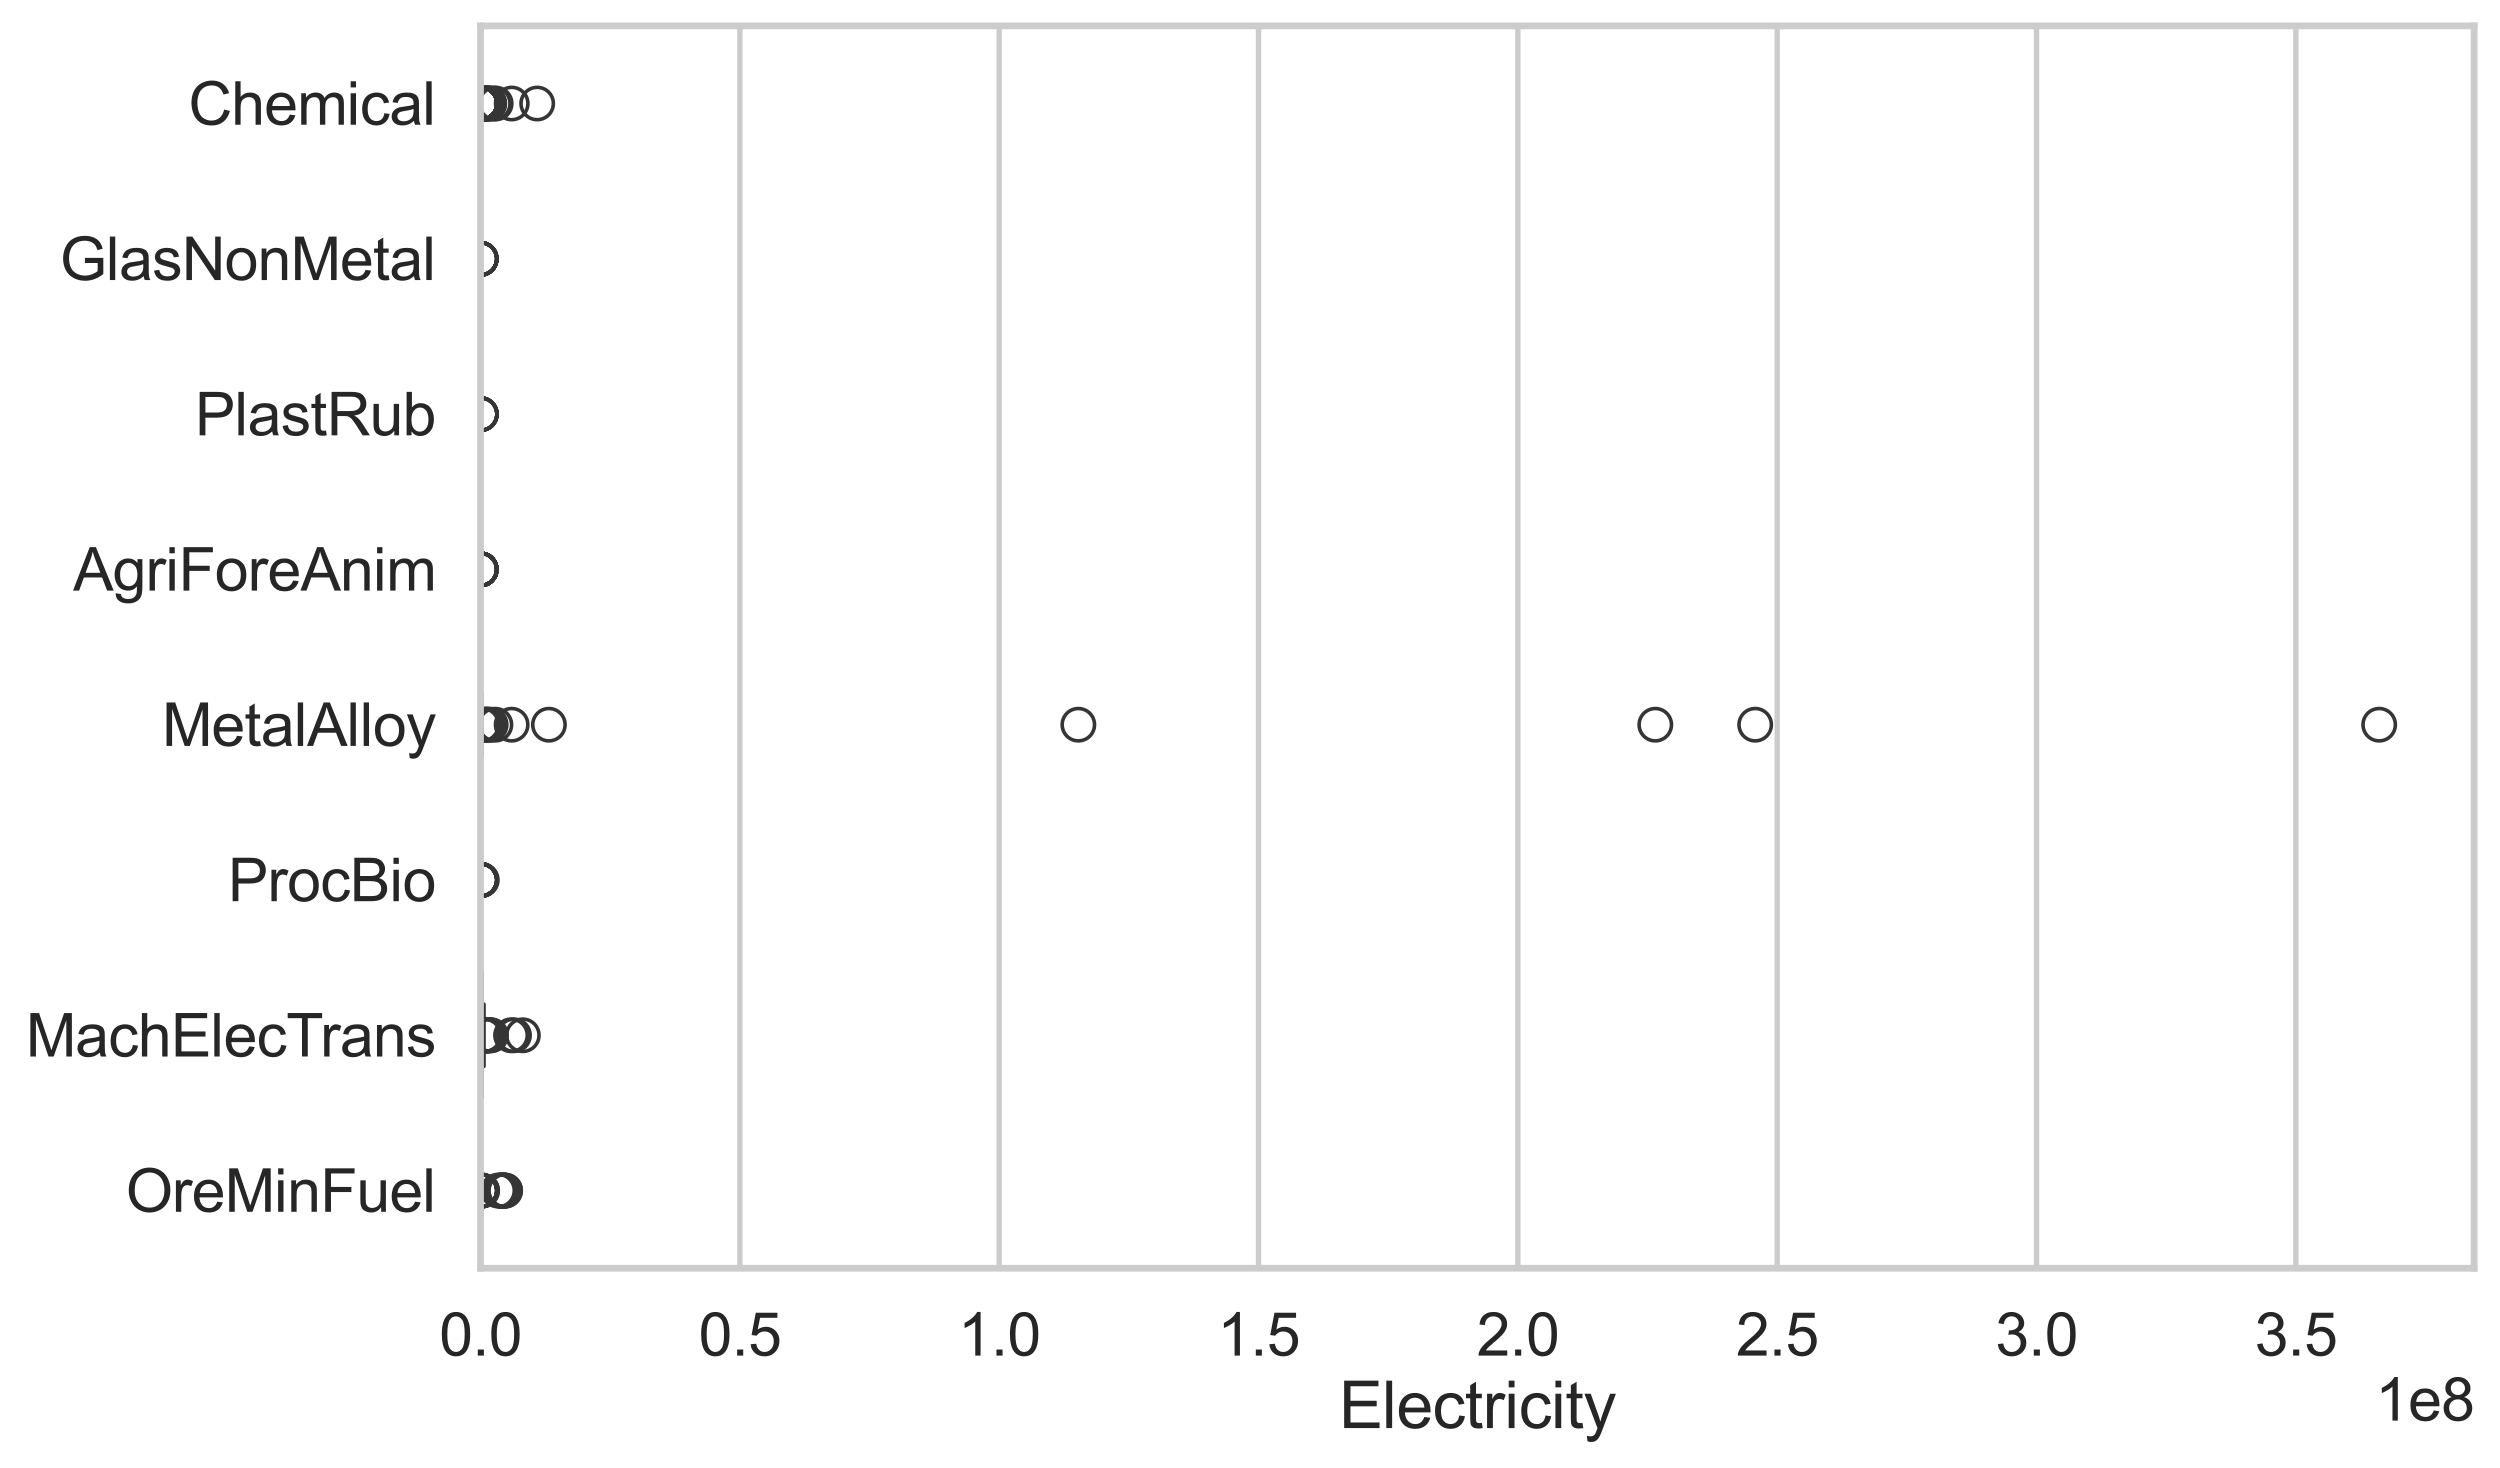<?xml version="1.0" encoding="utf-8" standalone="no"?>
<!DOCTYPE svg PUBLIC "-//W3C//DTD SVG 1.1//EN"
  "http://www.w3.org/Graphics/SVG/1.1/DTD/svg11.dtd">
<svg xmlns:xlink="http://www.w3.org/1999/xlink" width="695.577pt" height="408.322pt" viewBox="0 0 695.577 408.322" xmlns="http://www.w3.org/2000/svg" version="1.1">
 <defs>
  <style type="text/css">*{stroke-linejoin: round; stroke-linecap: butt}</style>
 </defs>
 <g id="figure_1">
  <g id="patch_1">
   <path d="M 0 408.322 
L 695.577 408.322 
L 695.577 0 
L 0 0 
z
" style="fill: #ffffff"/>
  </g>
  <g id="axes_1">
   <g id="patch_2">
    <path d="M 133.697 352.86 
L 688.377 352.86 
L 688.377 7.2 
L 133.697 7.2 
z
" style="fill: #ffffff"/>
   </g>
   <g id="matplotlib.axis_1">
    <g id="xtick_1">
     <g id="line2d_1">
      <path d="M 133.697 352.86 
L 133.697 7.2 
" clip-path="url(#pecdffc15d1)" style="fill: none; stroke: #cccccc; stroke-width: 1.5; stroke-linecap: round"/>
     </g>
     <g id="text_1">
      <!-- 0.0 -->
      <g style="fill: #262626" transform="translate(122.229 377.17) scale(0.165 -0.165)">
       <defs>
        <path id="ArialMT-30" d="M 266 2259 
Q 266 3072 433 3567 
Q 600 4063 929 4331 
Q 1259 4600 1759 4600 
Q 2128 4600 2406 4451 
Q 2684 4303 2865 4023 
Q 3047 3744 3150 3342 
Q 3253 2941 3253 2259 
Q 3253 1453 3087 958 
Q 2922 463 2592 192 
Q 2263 -78 1759 -78 
Q 1097 -78 719 397 
Q 266 969 266 2259 
z
M 844 2259 
Q 844 1131 1108 757 
Q 1372 384 1759 384 
Q 2147 384 2411 759 
Q 2675 1134 2675 2259 
Q 2675 3391 2411 3762 
Q 2147 4134 1753 4134 
Q 1366 4134 1134 3806 
Q 844 3388 844 2259 
z
" transform="scale(0.016)"/>
        <path id="ArialMT-2e" d="M 581 0 
L 581 641 
L 1222 641 
L 1222 0 
L 581 0 
z
" transform="scale(0.016)"/>
       </defs>
       <use xlink:href="#ArialMT-30"/>
       <use xlink:href="#ArialMT-2e" transform="translate(55.615 0)"/>
       <use xlink:href="#ArialMT-30" transform="translate(83.398 0)"/>
      </g>
     </g>
    </g>
    <g id="xtick_2">
     <g id="line2d_2">
      <path d="M 205.851 352.86 
L 205.851 7.2 
" clip-path="url(#pecdffc15d1)" style="fill: none; stroke: #cccccc; stroke-width: 1.5; stroke-linecap: round"/>
     </g>
     <g id="text_2">
      <!-- 0.5 -->
      <g style="fill: #262626" transform="translate(194.384 377.17) scale(0.165 -0.165)">
       <defs>
        <path id="ArialMT-35" d="M 266 1200 
L 856 1250 
Q 922 819 1161 601 
Q 1400 384 1738 384 
Q 2144 384 2425 690 
Q 2706 997 2706 1503 
Q 2706 1984 2436 2262 
Q 2166 2541 1728 2541 
Q 1456 2541 1237 2417 
Q 1019 2294 894 2097 
L 366 2166 
L 809 4519 
L 3088 4519 
L 3088 3981 
L 1259 3981 
L 1013 2750 
Q 1425 3038 1878 3038 
Q 2478 3038 2890 2622 
Q 3303 2206 3303 1553 
Q 3303 931 2941 478 
Q 2500 -78 1738 -78 
Q 1113 -78 717 272 
Q 322 622 266 1200 
z
" transform="scale(0.016)"/>
       </defs>
       <use xlink:href="#ArialMT-30"/>
       <use xlink:href="#ArialMT-2e" transform="translate(55.615 0)"/>
       <use xlink:href="#ArialMT-35" transform="translate(83.398 0)"/>
      </g>
     </g>
    </g>
    <g id="xtick_3">
     <g id="line2d_3">
      <path d="M 278.006 352.86 
L 278.006 7.2 
" clip-path="url(#pecdffc15d1)" style="fill: none; stroke: #cccccc; stroke-width: 1.5; stroke-linecap: round"/>
     </g>
     <g id="text_3">
      <!-- 1.0 -->
      <g style="fill: #262626" transform="translate(266.538 377.17) scale(0.165 -0.165)">
       <defs>
        <path id="ArialMT-31" d="M 2384 0 
L 1822 0 
L 1822 3584 
Q 1619 3391 1289 3197 
Q 959 3003 697 2906 
L 697 3450 
Q 1169 3672 1522 3987 
Q 1875 4303 2022 4600 
L 2384 4600 
L 2384 0 
z
" transform="scale(0.016)"/>
       </defs>
       <use xlink:href="#ArialMT-31"/>
       <use xlink:href="#ArialMT-2e" transform="translate(55.615 0)"/>
       <use xlink:href="#ArialMT-30" transform="translate(83.398 0)"/>
      </g>
     </g>
    </g>
    <g id="xtick_4">
     <g id="line2d_4">
      <path d="M 350.16 352.86 
L 350.16 7.2 
" clip-path="url(#pecdffc15d1)" style="fill: none; stroke: #cccccc; stroke-width: 1.5; stroke-linecap: round"/>
     </g>
     <g id="text_4">
      <!-- 1.5 -->
      <g style="fill: #262626" transform="translate(338.692 377.17) scale(0.165 -0.165)">
       <use xlink:href="#ArialMT-31"/>
       <use xlink:href="#ArialMT-2e" transform="translate(55.615 0)"/>
       <use xlink:href="#ArialMT-35" transform="translate(83.398 0)"/>
      </g>
     </g>
    </g>
    <g id="xtick_5">
     <g id="line2d_5">
      <path d="M 422.314 352.86 
L 422.314 7.2 
" clip-path="url(#pecdffc15d1)" style="fill: none; stroke: #cccccc; stroke-width: 1.5; stroke-linecap: round"/>
     </g>
     <g id="text_5">
      <!-- 2.0 -->
      <g style="fill: #262626" transform="translate(410.847 377.17) scale(0.165 -0.165)">
       <defs>
        <path id="ArialMT-32" d="M 3222 541 
L 3222 0 
L 194 0 
Q 188 203 259 391 
Q 375 700 629 1000 
Q 884 1300 1366 1694 
Q 2113 2306 2375 2664 
Q 2638 3022 2638 3341 
Q 2638 3675 2398 3904 
Q 2159 4134 1775 4134 
Q 1369 4134 1125 3890 
Q 881 3647 878 3216 
L 300 3275 
Q 359 3922 746 4261 
Q 1134 4600 1788 4600 
Q 2447 4600 2831 4234 
Q 3216 3869 3216 3328 
Q 3216 3053 3103 2787 
Q 2991 2522 2730 2228 
Q 2469 1934 1863 1422 
Q 1356 997 1212 845 
Q 1069 694 975 541 
L 3222 541 
z
" transform="scale(0.016)"/>
       </defs>
       <use xlink:href="#ArialMT-32"/>
       <use xlink:href="#ArialMT-2e" transform="translate(55.615 0)"/>
       <use xlink:href="#ArialMT-30" transform="translate(83.398 0)"/>
      </g>
     </g>
    </g>
    <g id="xtick_6">
     <g id="line2d_6">
      <path d="M 494.469 352.86 
L 494.469 7.2 
" clip-path="url(#pecdffc15d1)" style="fill: none; stroke: #cccccc; stroke-width: 1.5; stroke-linecap: round"/>
     </g>
     <g id="text_6">
      <!-- 2.5 -->
      <g style="fill: #262626" transform="translate(483.001 377.17) scale(0.165 -0.165)">
       <use xlink:href="#ArialMT-32"/>
       <use xlink:href="#ArialMT-2e" transform="translate(55.615 0)"/>
       <use xlink:href="#ArialMT-35" transform="translate(83.398 0)"/>
      </g>
     </g>
    </g>
    <g id="xtick_7">
     <g id="line2d_7">
      <path d="M 566.623 352.86 
L 566.623 7.2 
" clip-path="url(#pecdffc15d1)" style="fill: none; stroke: #cccccc; stroke-width: 1.5; stroke-linecap: round"/>
     </g>
     <g id="text_7">
      <!-- 3.0 -->
      <g style="fill: #262626" transform="translate(555.155 377.17) scale(0.165 -0.165)">
       <defs>
        <path id="ArialMT-33" d="M 269 1209 
L 831 1284 
Q 928 806 1161 595 
Q 1394 384 1728 384 
Q 2125 384 2398 659 
Q 2672 934 2672 1341 
Q 2672 1728 2419 1979 
Q 2166 2231 1775 2231 
Q 1616 2231 1378 2169 
L 1441 2663 
Q 1497 2656 1531 2656 
Q 1891 2656 2178 2843 
Q 2466 3031 2466 3422 
Q 2466 3731 2256 3934 
Q 2047 4138 1716 4138 
Q 1388 4138 1169 3931 
Q 950 3725 888 3313 
L 325 3413 
Q 428 3978 793 4289 
Q 1159 4600 1703 4600 
Q 2078 4600 2393 4439 
Q 2709 4278 2876 4000 
Q 3044 3722 3044 3409 
Q 3044 3113 2884 2869 
Q 2725 2625 2413 2481 
Q 2819 2388 3044 2092 
Q 3269 1797 3269 1353 
Q 3269 753 2831 336 
Q 2394 -81 1725 -81 
Q 1122 -81 723 278 
Q 325 638 269 1209 
z
" transform="scale(0.016)"/>
       </defs>
       <use xlink:href="#ArialMT-33"/>
       <use xlink:href="#ArialMT-2e" transform="translate(55.615 0)"/>
       <use xlink:href="#ArialMT-30" transform="translate(83.398 0)"/>
      </g>
     </g>
    </g>
    <g id="xtick_8">
     <g id="line2d_8">
      <path d="M 638.777 352.86 
L 638.777 7.2 
" clip-path="url(#pecdffc15d1)" style="fill: none; stroke: #cccccc; stroke-width: 1.5; stroke-linecap: round"/>
     </g>
     <g id="text_8">
      <!-- 3.5 -->
      <g style="fill: #262626" transform="translate(627.31 377.17) scale(0.165 -0.165)">
       <use xlink:href="#ArialMT-33"/>
       <use xlink:href="#ArialMT-2e" transform="translate(55.615 0)"/>
       <use xlink:href="#ArialMT-35" transform="translate(83.398 0)"/>
      </g>
     </g>
    </g>
    <g id="text_9">
     <!-- Electricity -->
     <g style="fill: #262626" transform="translate(372.532 397.334) scale(0.18 -0.18)">
      <defs>
       <path id="ArialMT-45" d="M 506 0 
L 506 4581 
L 3819 4581 
L 3819 4041 
L 1113 4041 
L 1113 2638 
L 3647 2638 
L 3647 2100 
L 1113 2100 
L 1113 541 
L 3925 541 
L 3925 0 
L 506 0 
z
" transform="scale(0.016)"/>
       <path id="ArialMT-6c" d="M 409 0 
L 409 4581 
L 972 4581 
L 972 0 
L 409 0 
z
" transform="scale(0.016)"/>
       <path id="ArialMT-65" d="M 2694 1069 
L 3275 997 
Q 3138 488 2766 206 
Q 2394 -75 1816 -75 
Q 1088 -75 661 373 
Q 234 822 234 1631 
Q 234 2469 665 2931 
Q 1097 3394 1784 3394 
Q 2450 3394 2872 2941 
Q 3294 2488 3294 1666 
Q 3294 1616 3291 1516 
L 816 1516 
Q 847 969 1125 678 
Q 1403 388 1819 388 
Q 2128 388 2347 550 
Q 2566 713 2694 1069 
z
M 847 1978 
L 2700 1978 
Q 2663 2397 2488 2606 
Q 2219 2931 1791 2931 
Q 1403 2931 1139 2672 
Q 875 2413 847 1978 
z
" transform="scale(0.016)"/>
       <path id="ArialMT-63" d="M 2588 1216 
L 3141 1144 
Q 3050 572 2676 248 
Q 2303 -75 1759 -75 
Q 1078 -75 664 370 
Q 250 816 250 1647 
Q 250 2184 428 2587 
Q 606 2991 970 3192 
Q 1334 3394 1763 3394 
Q 2303 3394 2647 3120 
Q 2991 2847 3088 2344 
L 2541 2259 
Q 2463 2594 2264 2762 
Q 2066 2931 1784 2931 
Q 1359 2931 1093 2626 
Q 828 2322 828 1663 
Q 828 994 1084 691 
Q 1341 388 1753 388 
Q 2084 388 2306 591 
Q 2528 794 2588 1216 
z
" transform="scale(0.016)"/>
       <path id="ArialMT-74" d="M 1650 503 
L 1731 6 
Q 1494 -44 1306 -44 
Q 1000 -44 831 53 
Q 663 150 594 308 
Q 525 466 525 972 
L 525 2881 
L 113 2881 
L 113 3319 
L 525 3319 
L 525 4141 
L 1084 4478 
L 1084 3319 
L 1650 3319 
L 1650 2881 
L 1084 2881 
L 1084 941 
Q 1084 700 1114 631 
Q 1144 563 1211 522 
Q 1278 481 1403 481 
Q 1497 481 1650 503 
z
" transform="scale(0.016)"/>
       <path id="ArialMT-72" d="M 416 0 
L 416 3319 
L 922 3319 
L 922 2816 
Q 1116 3169 1280 3281 
Q 1444 3394 1641 3394 
Q 1925 3394 2219 3213 
L 2025 2691 
Q 1819 2813 1613 2813 
Q 1428 2813 1281 2702 
Q 1134 2591 1072 2394 
Q 978 2094 978 1738 
L 978 0 
L 416 0 
z
" transform="scale(0.016)"/>
       <path id="ArialMT-69" d="M 425 3934 
L 425 4581 
L 988 4581 
L 988 3934 
L 425 3934 
z
M 425 0 
L 425 3319 
L 988 3319 
L 988 0 
L 425 0 
z
" transform="scale(0.016)"/>
       <path id="ArialMT-79" d="M 397 -1278 
L 334 -750 
Q 519 -800 656 -800 
Q 844 -800 956 -737 
Q 1069 -675 1141 -563 
Q 1194 -478 1313 -144 
Q 1328 -97 1363 -6 
L 103 3319 
L 709 3319 
L 1400 1397 
Q 1534 1031 1641 628 
Q 1738 1016 1872 1384 
L 2581 3319 
L 3144 3319 
L 1881 -56 
Q 1678 -603 1566 -809 
Q 1416 -1088 1222 -1217 
Q 1028 -1347 759 -1347 
Q 597 -1347 397 -1278 
z
" transform="scale(0.016)"/>
      </defs>
      <use xlink:href="#ArialMT-45"/>
      <use xlink:href="#ArialMT-6c" transform="translate(66.699 0)"/>
      <use xlink:href="#ArialMT-65" transform="translate(88.916 0)"/>
      <use xlink:href="#ArialMT-63" transform="translate(144.531 0)"/>
      <use xlink:href="#ArialMT-74" transform="translate(194.531 0)"/>
      <use xlink:href="#ArialMT-72" transform="translate(222.314 0)"/>
      <use xlink:href="#ArialMT-69" transform="translate(255.615 0)"/>
      <use xlink:href="#ArialMT-63" transform="translate(277.832 0)"/>
      <use xlink:href="#ArialMT-69" transform="translate(327.832 0)"/>
      <use xlink:href="#ArialMT-74" transform="translate(350.049 0)"/>
      <use xlink:href="#ArialMT-79" transform="translate(377.832 0)"/>
     </g>
    </g>
    <g id="text_10">
     <!-- 1e8 -->
     <g style="fill: #262626" transform="translate(660.85 395.26) scale(0.165 -0.165)">
      <defs>
       <path id="ArialMT-38" d="M 1131 2484 
Q 781 2613 612 2850 
Q 444 3088 444 3419 
Q 444 3919 803 4259 
Q 1163 4600 1759 4600 
Q 2359 4600 2725 4251 
Q 3091 3903 3091 3403 
Q 3091 3084 2923 2848 
Q 2756 2613 2416 2484 
Q 2838 2347 3058 2040 
Q 3278 1734 3278 1309 
Q 3278 722 2862 322 
Q 2447 -78 1769 -78 
Q 1091 -78 675 323 
Q 259 725 259 1325 
Q 259 1772 486 2073 
Q 713 2375 1131 2484 
z
M 1019 3438 
Q 1019 3113 1228 2906 
Q 1438 2700 1772 2700 
Q 2097 2700 2305 2904 
Q 2513 3109 2513 3406 
Q 2513 3716 2298 3927 
Q 2084 4138 1766 4138 
Q 1444 4138 1231 3931 
Q 1019 3725 1019 3438 
z
M 838 1322 
Q 838 1081 952 856 
Q 1066 631 1291 507 
Q 1516 384 1775 384 
Q 2178 384 2440 643 
Q 2703 903 2703 1303 
Q 2703 1709 2433 1975 
Q 2163 2241 1756 2241 
Q 1359 2241 1098 1978 
Q 838 1716 838 1322 
z
" transform="scale(0.016)"/>
      </defs>
      <use xlink:href="#ArialMT-31"/>
      <use xlink:href="#ArialMT-65" transform="translate(55.615 0)"/>
      <use xlink:href="#ArialMT-38" transform="translate(111.23 0)"/>
     </g>
    </g>
   </g>
   <g id="matplotlib.axis_2">
    <g id="ytick_1">
     <g id="text_11">
      <!-- Chemical -->
      <g style="fill: #262626" transform="translate(52.428 34.709) scale(0.165 -0.165)">
       <defs>
        <path id="ArialMT-43" d="M 3763 1606 
L 4369 1453 
Q 4178 706 3683 314 
Q 3188 -78 2472 -78 
Q 1731 -78 1267 223 
Q 803 525 561 1097 
Q 319 1669 319 2325 
Q 319 3041 592 3573 
Q 866 4106 1370 4382 
Q 1875 4659 2481 4659 
Q 3169 4659 3637 4309 
Q 4106 3959 4291 3325 
L 3694 3184 
Q 3534 3684 3231 3912 
Q 2928 4141 2469 4141 
Q 1941 4141 1586 3887 
Q 1231 3634 1087 3207 
Q 944 2781 944 2328 
Q 944 1744 1114 1308 
Q 1284 872 1643 656 
Q 2003 441 2422 441 
Q 2931 441 3284 734 
Q 3638 1028 3763 1606 
z
" transform="scale(0.016)"/>
        <path id="ArialMT-68" d="M 422 0 
L 422 4581 
L 984 4581 
L 984 2938 
Q 1378 3394 1978 3394 
Q 2347 3394 2619 3248 
Q 2891 3103 3008 2847 
Q 3125 2591 3125 2103 
L 3125 0 
L 2563 0 
L 2563 2103 
Q 2563 2525 2380 2717 
Q 2197 2909 1863 2909 
Q 1613 2909 1392 2779 
Q 1172 2650 1078 2428 
Q 984 2206 984 1816 
L 984 0 
L 422 0 
z
" transform="scale(0.016)"/>
        <path id="ArialMT-6d" d="M 422 0 
L 422 3319 
L 925 3319 
L 925 2853 
Q 1081 3097 1340 3245 
Q 1600 3394 1931 3394 
Q 2300 3394 2536 3241 
Q 2772 3088 2869 2813 
Q 3263 3394 3894 3394 
Q 4388 3394 4653 3120 
Q 4919 2847 4919 2278 
L 4919 0 
L 4359 0 
L 4359 2091 
Q 4359 2428 4304 2576 
Q 4250 2725 4106 2815 
Q 3963 2906 3769 2906 
Q 3419 2906 3187 2673 
Q 2956 2441 2956 1928 
L 2956 0 
L 2394 0 
L 2394 2156 
Q 2394 2531 2256 2718 
Q 2119 2906 1806 2906 
Q 1569 2906 1367 2781 
Q 1166 2656 1075 2415 
Q 984 2175 984 1722 
L 984 0 
L 422 0 
z
" transform="scale(0.016)"/>
        <path id="ArialMT-61" d="M 2588 409 
Q 2275 144 1986 34 
Q 1697 -75 1366 -75 
Q 819 -75 525 192 
Q 231 459 231 875 
Q 231 1119 342 1320 
Q 453 1522 633 1644 
Q 813 1766 1038 1828 
Q 1203 1872 1538 1913 
Q 2219 1994 2541 2106 
Q 2544 2222 2544 2253 
Q 2544 2597 2384 2738 
Q 2169 2928 1744 2928 
Q 1347 2928 1158 2789 
Q 969 2650 878 2297 
L 328 2372 
Q 403 2725 575 2942 
Q 747 3159 1072 3276 
Q 1397 3394 1825 3394 
Q 2250 3394 2515 3294 
Q 2781 3194 2906 3042 
Q 3031 2891 3081 2659 
Q 3109 2516 3109 2141 
L 3109 1391 
Q 3109 606 3145 398 
Q 3181 191 3288 0 
L 2700 0 
Q 2613 175 2588 409 
z
M 2541 1666 
Q 2234 1541 1622 1453 
Q 1275 1403 1131 1340 
Q 988 1278 909 1158 
Q 831 1038 831 891 
Q 831 666 1001 516 
Q 1172 366 1500 366 
Q 1825 366 2078 508 
Q 2331 650 2450 897 
Q 2541 1088 2541 1459 
L 2541 1666 
z
" transform="scale(0.016)"/>
       </defs>
       <use xlink:href="#ArialMT-43"/>
       <use xlink:href="#ArialMT-68" transform="translate(72.217 0)"/>
       <use xlink:href="#ArialMT-65" transform="translate(127.832 0)"/>
       <use xlink:href="#ArialMT-6d" transform="translate(183.447 0)"/>
       <use xlink:href="#ArialMT-69" transform="translate(266.748 0)"/>
       <use xlink:href="#ArialMT-63" transform="translate(288.965 0)"/>
       <use xlink:href="#ArialMT-61" transform="translate(338.965 0)"/>
       <use xlink:href="#ArialMT-6c" transform="translate(394.58 0)"/>
      </g>
     </g>
    </g>
    <g id="ytick_2">
     <g id="text_12">
      <!-- GlasNonMetal -->
      <g style="fill: #262626" transform="translate(16.659 77.916) scale(0.165 -0.165)">
       <defs>
        <path id="ArialMT-47" d="M 2638 1797 
L 2638 2334 
L 4578 2338 
L 4578 638 
Q 4131 281 3656 101 
Q 3181 -78 2681 -78 
Q 2006 -78 1454 211 
Q 903 500 622 1047 
Q 341 1594 341 2269 
Q 341 2938 620 3517 
Q 900 4097 1425 4378 
Q 1950 4659 2634 4659 
Q 3131 4659 3532 4498 
Q 3934 4338 4162 4050 
Q 4391 3763 4509 3300 
L 3963 3150 
Q 3859 3500 3706 3700 
Q 3553 3900 3268 4020 
Q 2984 4141 2638 4141 
Q 2222 4141 1919 4014 
Q 1616 3888 1430 3681 
Q 1244 3475 1141 3228 
Q 966 2803 966 2306 
Q 966 1694 1177 1281 
Q 1388 869 1791 669 
Q 2194 469 2647 469 
Q 3041 469 3416 620 
Q 3791 772 3984 944 
L 3984 1797 
L 2638 1797 
z
" transform="scale(0.016)"/>
        <path id="ArialMT-73" d="M 197 991 
L 753 1078 
Q 800 744 1014 566 
Q 1228 388 1613 388 
Q 2000 388 2187 545 
Q 2375 703 2375 916 
Q 2375 1106 2209 1216 
Q 2094 1291 1634 1406 
Q 1016 1563 777 1677 
Q 538 1791 414 1992 
Q 291 2194 291 2438 
Q 291 2659 392 2848 
Q 494 3038 669 3163 
Q 800 3259 1026 3326 
Q 1253 3394 1513 3394 
Q 1903 3394 2198 3281 
Q 2494 3169 2634 2976 
Q 2775 2784 2828 2463 
L 2278 2388 
Q 2241 2644 2061 2787 
Q 1881 2931 1553 2931 
Q 1166 2931 1000 2803 
Q 834 2675 834 2503 
Q 834 2394 903 2306 
Q 972 2216 1119 2156 
Q 1203 2125 1616 2013 
Q 2213 1853 2448 1751 
Q 2684 1650 2818 1456 
Q 2953 1263 2953 975 
Q 2953 694 2789 445 
Q 2625 197 2315 61 
Q 2006 -75 1616 -75 
Q 969 -75 630 194 
Q 291 463 197 991 
z
" transform="scale(0.016)"/>
        <path id="ArialMT-4e" d="M 488 0 
L 488 4581 
L 1109 4581 
L 3516 984 
L 3516 4581 
L 4097 4581 
L 4097 0 
L 3475 0 
L 1069 3600 
L 1069 0 
L 488 0 
z
" transform="scale(0.016)"/>
        <path id="ArialMT-6f" d="M 213 1659 
Q 213 2581 725 3025 
Q 1153 3394 1769 3394 
Q 2453 3394 2887 2945 
Q 3322 2497 3322 1706 
Q 3322 1066 3130 698 
Q 2938 331 2570 128 
Q 2203 -75 1769 -75 
Q 1072 -75 642 372 
Q 213 819 213 1659 
z
M 791 1659 
Q 791 1022 1069 705 
Q 1347 388 1769 388 
Q 2188 388 2466 706 
Q 2744 1025 2744 1678 
Q 2744 2294 2464 2611 
Q 2184 2928 1769 2928 
Q 1347 2928 1069 2612 
Q 791 2297 791 1659 
z
" transform="scale(0.016)"/>
        <path id="ArialMT-6e" d="M 422 0 
L 422 3319 
L 928 3319 
L 928 2847 
Q 1294 3394 1984 3394 
Q 2284 3394 2536 3286 
Q 2788 3178 2913 3003 
Q 3038 2828 3088 2588 
Q 3119 2431 3119 2041 
L 3119 0 
L 2556 0 
L 2556 2019 
Q 2556 2363 2490 2533 
Q 2425 2703 2258 2804 
Q 2091 2906 1866 2906 
Q 1506 2906 1245 2678 
Q 984 2450 984 1813 
L 984 0 
L 422 0 
z
" transform="scale(0.016)"/>
        <path id="ArialMT-4d" d="M 475 0 
L 475 4581 
L 1388 4581 
L 2472 1338 
Q 2622 884 2691 659 
Q 2769 909 2934 1394 
L 4031 4581 
L 4847 4581 
L 4847 0 
L 4263 0 
L 4263 3834 
L 2931 0 
L 2384 0 
L 1059 3900 
L 1059 0 
L 475 0 
z
" transform="scale(0.016)"/>
       </defs>
       <use xlink:href="#ArialMT-47"/>
       <use xlink:href="#ArialMT-6c" transform="translate(77.783 0)"/>
       <use xlink:href="#ArialMT-61" transform="translate(100 0)"/>
       <use xlink:href="#ArialMT-73" transform="translate(155.615 0)"/>
       <use xlink:href="#ArialMT-4e" transform="translate(205.615 0)"/>
       <use xlink:href="#ArialMT-6f" transform="translate(277.832 0)"/>
       <use xlink:href="#ArialMT-6e" transform="translate(333.447 0)"/>
       <use xlink:href="#ArialMT-4d" transform="translate(389.062 0)"/>
       <use xlink:href="#ArialMT-65" transform="translate(472.363 0)"/>
       <use xlink:href="#ArialMT-74" transform="translate(527.979 0)"/>
       <use xlink:href="#ArialMT-61" transform="translate(555.762 0)"/>
       <use xlink:href="#ArialMT-6c" transform="translate(611.377 0)"/>
      </g>
     </g>
    </g>
    <g id="ytick_3">
     <g id="text_13">
      <!-- PlastRub -->
      <g style="fill: #262626" transform="translate(54.248 121.124) scale(0.165 -0.165)">
       <defs>
        <path id="ArialMT-50" d="M 494 0 
L 494 4581 
L 2222 4581 
Q 2678 4581 2919 4538 
Q 3256 4481 3484 4323 
Q 3713 4166 3852 3881 
Q 3991 3597 3991 3256 
Q 3991 2672 3619 2267 
Q 3247 1863 2275 1863 
L 1100 1863 
L 1100 0 
L 494 0 
z
M 1100 2403 
L 2284 2403 
Q 2872 2403 3119 2622 
Q 3366 2841 3366 3238 
Q 3366 3525 3220 3729 
Q 3075 3934 2838 4000 
Q 2684 4041 2272 4041 
L 1100 4041 
L 1100 2403 
z
" transform="scale(0.016)"/>
        <path id="ArialMT-52" d="M 503 0 
L 503 4581 
L 2534 4581 
Q 3147 4581 3465 4457 
Q 3784 4334 3975 4021 
Q 4166 3709 4166 3331 
Q 4166 2844 3850 2509 
Q 3534 2175 2875 2084 
Q 3116 1969 3241 1856 
Q 3506 1613 3744 1247 
L 4541 0 
L 3778 0 
L 3172 953 
Q 2906 1366 2734 1584 
Q 2563 1803 2427 1890 
Q 2291 1978 2150 2013 
Q 2047 2034 1813 2034 
L 1109 2034 
L 1109 0 
L 503 0 
z
M 1109 2559 
L 2413 2559 
Q 2828 2559 3062 2645 
Q 3297 2731 3419 2920 
Q 3541 3109 3541 3331 
Q 3541 3656 3305 3865 
Q 3069 4075 2559 4075 
L 1109 4075 
L 1109 2559 
z
" transform="scale(0.016)"/>
        <path id="ArialMT-75" d="M 2597 0 
L 2597 488 
Q 2209 -75 1544 -75 
Q 1250 -75 995 37 
Q 741 150 617 320 
Q 494 491 444 738 
Q 409 903 409 1263 
L 409 3319 
L 972 3319 
L 972 1478 
Q 972 1038 1006 884 
Q 1059 663 1231 536 
Q 1403 409 1656 409 
Q 1909 409 2131 539 
Q 2353 669 2445 892 
Q 2538 1116 2538 1541 
L 2538 3319 
L 3100 3319 
L 3100 0 
L 2597 0 
z
" transform="scale(0.016)"/>
        <path id="ArialMT-62" d="M 941 0 
L 419 0 
L 419 4581 
L 981 4581 
L 981 2947 
Q 1338 3394 1891 3394 
Q 2197 3394 2470 3270 
Q 2744 3147 2920 2923 
Q 3097 2700 3197 2384 
Q 3297 2069 3297 1709 
Q 3297 856 2875 390 
Q 2453 -75 1863 -75 
Q 1275 -75 941 416 
L 941 0 
z
M 934 1684 
Q 934 1088 1097 822 
Q 1363 388 1816 388 
Q 2184 388 2453 708 
Q 2722 1028 2722 1663 
Q 2722 2313 2464 2622 
Q 2206 2931 1841 2931 
Q 1472 2931 1203 2611 
Q 934 2291 934 1684 
z
" transform="scale(0.016)"/>
       </defs>
       <use xlink:href="#ArialMT-50"/>
       <use xlink:href="#ArialMT-6c" transform="translate(66.699 0)"/>
       <use xlink:href="#ArialMT-61" transform="translate(88.916 0)"/>
       <use xlink:href="#ArialMT-73" transform="translate(144.531 0)"/>
       <use xlink:href="#ArialMT-74" transform="translate(194.531 0)"/>
       <use xlink:href="#ArialMT-52" transform="translate(222.314 0)"/>
       <use xlink:href="#ArialMT-75" transform="translate(294.531 0)"/>
       <use xlink:href="#ArialMT-62" transform="translate(350.146 0)"/>
      </g>
     </g>
    </g>
    <g id="ytick_4">
     <g id="text_14">
      <!-- AgriForeAnim -->
      <g style="fill: #262626" transform="translate(20.341 164.331) scale(0.165 -0.165)">
       <defs>
        <path id="ArialMT-41" d="M -9 0 
L 1750 4581 
L 2403 4581 
L 4278 0 
L 3588 0 
L 3053 1388 
L 1138 1388 
L 634 0 
L -9 0 
z
M 1313 1881 
L 2866 1881 
L 2388 3150 
Q 2169 3728 2063 4100 
Q 1975 3659 1816 3225 
L 1313 1881 
z
" transform="scale(0.016)"/>
        <path id="ArialMT-67" d="M 319 -275 
L 866 -356 
Q 900 -609 1056 -725 
Q 1266 -881 1628 -881 
Q 2019 -881 2231 -725 
Q 2444 -569 2519 -288 
Q 2563 -116 2559 434 
Q 2191 0 1641 0 
Q 956 0 581 494 
Q 206 988 206 1678 
Q 206 2153 378 2554 
Q 550 2956 876 3175 
Q 1203 3394 1644 3394 
Q 2231 3394 2613 2919 
L 2613 3319 
L 3131 3319 
L 3131 450 
Q 3131 -325 2973 -648 
Q 2816 -972 2473 -1159 
Q 2131 -1347 1631 -1347 
Q 1038 -1347 672 -1080 
Q 306 -813 319 -275 
z
M 784 1719 
Q 784 1066 1043 766 
Q 1303 466 1694 466 
Q 2081 466 2343 764 
Q 2606 1063 2606 1700 
Q 2606 2309 2336 2618 
Q 2066 2928 1684 2928 
Q 1309 2928 1046 2623 
Q 784 2319 784 1719 
z
" transform="scale(0.016)"/>
        <path id="ArialMT-46" d="M 525 0 
L 525 4581 
L 3616 4581 
L 3616 4041 
L 1131 4041 
L 1131 2622 
L 3281 2622 
L 3281 2081 
L 1131 2081 
L 1131 0 
L 525 0 
z
" transform="scale(0.016)"/>
       </defs>
       <use xlink:href="#ArialMT-41"/>
       <use xlink:href="#ArialMT-67" transform="translate(66.699 0)"/>
       <use xlink:href="#ArialMT-72" transform="translate(122.314 0)"/>
       <use xlink:href="#ArialMT-69" transform="translate(155.615 0)"/>
       <use xlink:href="#ArialMT-46" transform="translate(177.832 0)"/>
       <use xlink:href="#ArialMT-6f" transform="translate(238.916 0)"/>
       <use xlink:href="#ArialMT-72" transform="translate(294.531 0)"/>
       <use xlink:href="#ArialMT-65" transform="translate(327.832 0)"/>
       <use xlink:href="#ArialMT-41" transform="translate(383.447 0)"/>
       <use xlink:href="#ArialMT-6e" transform="translate(450.146 0)"/>
       <use xlink:href="#ArialMT-69" transform="translate(505.762 0)"/>
       <use xlink:href="#ArialMT-6d" transform="translate(527.979 0)"/>
      </g>
     </g>
    </g>
    <g id="ytick_5">
     <g id="text_15">
      <!-- MetalAlloy -->
      <g style="fill: #262626" transform="translate(45.088 207.539) scale(0.165 -0.165)">
       <use xlink:href="#ArialMT-4d"/>
       <use xlink:href="#ArialMT-65" transform="translate(83.301 0)"/>
       <use xlink:href="#ArialMT-74" transform="translate(138.916 0)"/>
       <use xlink:href="#ArialMT-61" transform="translate(166.699 0)"/>
       <use xlink:href="#ArialMT-6c" transform="translate(222.314 0)"/>
       <use xlink:href="#ArialMT-41" transform="translate(244.531 0)"/>
       <use xlink:href="#ArialMT-6c" transform="translate(311.23 0)"/>
       <use xlink:href="#ArialMT-6c" transform="translate(333.447 0)"/>
       <use xlink:href="#ArialMT-6f" transform="translate(355.664 0)"/>
       <use xlink:href="#ArialMT-79" transform="translate(411.279 0)"/>
      </g>
     </g>
    </g>
    <g id="ytick_6">
     <g id="text_16">
      <!-- ProcBio -->
      <g style="fill: #262626" transform="translate(63.424 250.746) scale(0.165 -0.165)">
       <defs>
        <path id="ArialMT-42" d="M 469 0 
L 469 4581 
L 2188 4581 
Q 2713 4581 3030 4442 
Q 3347 4303 3526 4014 
Q 3706 3725 3706 3409 
Q 3706 3116 3547 2856 
Q 3388 2597 3066 2438 
Q 3481 2316 3704 2022 
Q 3928 1728 3928 1328 
Q 3928 1006 3792 729 
Q 3656 453 3456 303 
Q 3256 153 2954 76 
Q 2653 0 2216 0 
L 469 0 
z
M 1075 2656 
L 2066 2656 
Q 2469 2656 2644 2709 
Q 2875 2778 2992 2937 
Q 3109 3097 3109 3338 
Q 3109 3566 3000 3739 
Q 2891 3913 2687 3977 
Q 2484 4041 1991 4041 
L 1075 4041 
L 1075 2656 
z
M 1075 541 
L 2216 541 
Q 2509 541 2628 563 
Q 2838 600 2978 687 
Q 3119 775 3209 942 
Q 3300 1109 3300 1328 
Q 3300 1584 3169 1773 
Q 3038 1963 2805 2039 
Q 2572 2116 2134 2116 
L 1075 2116 
L 1075 541 
z
" transform="scale(0.016)"/>
       </defs>
       <use xlink:href="#ArialMT-50"/>
       <use xlink:href="#ArialMT-72" transform="translate(66.699 0)"/>
       <use xlink:href="#ArialMT-6f" transform="translate(100 0)"/>
       <use xlink:href="#ArialMT-63" transform="translate(155.615 0)"/>
       <use xlink:href="#ArialMT-42" transform="translate(205.615 0)"/>
       <use xlink:href="#ArialMT-69" transform="translate(272.314 0)"/>
       <use xlink:href="#ArialMT-6f" transform="translate(294.531 0)"/>
      </g>
     </g>
    </g>
    <g id="ytick_7">
     <g id="text_17">
      <!-- MachElecTrans -->
      <g style="fill: #262626" transform="translate(7.2 293.954) scale(0.165 -0.165)">
       <defs>
        <path id="ArialMT-54" d="M 1659 0 
L 1659 4041 
L 150 4041 
L 150 4581 
L 3781 4581 
L 3781 4041 
L 2266 4041 
L 2266 0 
L 1659 0 
z
" transform="scale(0.016)"/>
       </defs>
       <use xlink:href="#ArialMT-4d"/>
       <use xlink:href="#ArialMT-61" transform="translate(83.301 0)"/>
       <use xlink:href="#ArialMT-63" transform="translate(138.916 0)"/>
       <use xlink:href="#ArialMT-68" transform="translate(188.916 0)"/>
       <use xlink:href="#ArialMT-45" transform="translate(244.531 0)"/>
       <use xlink:href="#ArialMT-6c" transform="translate(311.23 0)"/>
       <use xlink:href="#ArialMT-65" transform="translate(333.447 0)"/>
       <use xlink:href="#ArialMT-63" transform="translate(389.062 0)"/>
       <use xlink:href="#ArialMT-54" transform="translate(439.062 0)"/>
       <use xlink:href="#ArialMT-72" transform="translate(496.396 0)"/>
       <use xlink:href="#ArialMT-61" transform="translate(529.697 0)"/>
       <use xlink:href="#ArialMT-6e" transform="translate(585.312 0)"/>
       <use xlink:href="#ArialMT-73" transform="translate(640.928 0)"/>
      </g>
     </g>
    </g>
    <g id="ytick_8">
     <g id="text_18">
      <!-- OreMinFuel -->
      <g style="fill: #262626" transform="translate(35.013 337.161) scale(0.165 -0.165)">
       <defs>
        <path id="ArialMT-4f" d="M 309 2231 
Q 309 3372 921 4017 
Q 1534 4663 2503 4663 
Q 3138 4663 3647 4359 
Q 4156 4056 4423 3514 
Q 4691 2972 4691 2284 
Q 4691 1588 4409 1038 
Q 4128 488 3612 205 
Q 3097 -78 2500 -78 
Q 1853 -78 1343 234 
Q 834 547 571 1087 
Q 309 1628 309 2231 
z
M 934 2222 
Q 934 1394 1379 917 
Q 1825 441 2497 441 
Q 3181 441 3623 922 
Q 4066 1403 4066 2288 
Q 4066 2847 3877 3264 
Q 3688 3681 3323 3911 
Q 2959 4141 2506 4141 
Q 1863 4141 1398 3698 
Q 934 3256 934 2222 
z
" transform="scale(0.016)"/>
       </defs>
       <use xlink:href="#ArialMT-4f"/>
       <use xlink:href="#ArialMT-72" transform="translate(77.783 0)"/>
       <use xlink:href="#ArialMT-65" transform="translate(111.084 0)"/>
       <use xlink:href="#ArialMT-4d" transform="translate(166.699 0)"/>
       <use xlink:href="#ArialMT-69" transform="translate(250 0)"/>
       <use xlink:href="#ArialMT-6e" transform="translate(272.217 0)"/>
       <use xlink:href="#ArialMT-46" transform="translate(327.832 0)"/>
       <use xlink:href="#ArialMT-75" transform="translate(388.916 0)"/>
       <use xlink:href="#ArialMT-65" transform="translate(444.531 0)"/>
       <use xlink:href="#ArialMT-6c" transform="translate(500.146 0)"/>
      </g>
     </g>
    </g>
   </g>
   <g id="patch_3">
    <path d="M 133.701 11.521 
L 133.701 46.087 
L 133.723 46.087 
L 133.723 11.521 
L 133.701 11.521 
z
" clip-path="url(#pecdffc15d1)" style="fill: #ca74db; stroke: #353535; stroke-linejoin: miter"/>
   </g>
   <g id="line2d_9">
    <path d="M 133.701 28.804 
L 133.697 28.804 
" clip-path="url(#pecdffc15d1)" style="fill: none; stroke: #353535"/>
   </g>
   <g id="line2d_10">
    <path d="M 133.723 28.804 
L 133.757 28.804 
" clip-path="url(#pecdffc15d1)" style="fill: none; stroke: #353535"/>
   </g>
   <g id="line2d_11">
    <path d="M 133.697 20.162 
L 133.697 37.445 
" clip-path="url(#pecdffc15d1)" style="fill: none; stroke: #353535; stroke-linecap: round"/>
   </g>
   <g id="line2d_12">
    <path d="M 133.757 20.162 
L 133.757 37.445 
" clip-path="url(#pecdffc15d1)" style="fill: none; stroke: #353535; stroke-linecap: round"/>
   </g>
   <g id="line2d_13">
    <defs>
     <path id="m721a009946" d="M 0 4.5 
C 1.193 4.5 2.338 4.026 3.182 3.182 
C 4.026 2.338 4.5 1.193 4.5 0 
C 4.5 -1.193 4.026 -2.338 3.182 -3.182 
C 2.338 -4.026 1.193 -4.5 0 -4.5 
C -1.193 -4.5 -2.338 -4.026 -3.182 -3.182 
C -4.026 -2.338 -4.5 -1.193 -4.5 0 
C -4.5 1.193 -4.026 2.338 -3.182 3.182 
C -2.338 4.026 -1.193 4.5 0 4.5 
z
" style="stroke: #353535"/>
    </defs>
    <g clip-path="url(#pecdffc15d1)">
     <use xlink:href="#m721a009946" x="133.921" y="28.804" style="fill-opacity: 0; stroke: #353535"/>
     <use xlink:href="#m721a009946" x="133.764" y="28.804" style="fill-opacity: 0; stroke: #353535"/>
     <use xlink:href="#m721a009946" x="135.47" y="28.804" style="fill-opacity: 0; stroke: #353535"/>
     <use xlink:href="#m721a009946" x="133.77" y="28.804" style="fill-opacity: 0; stroke: #353535"/>
     <use xlink:href="#m721a009946" x="135.826" y="28.804" style="fill-opacity: 0; stroke: #353535"/>
     <use xlink:href="#m721a009946" x="133.759" y="28.804" style="fill-opacity: 0; stroke: #353535"/>
     <use xlink:href="#m721a009946" x="134.192" y="28.804" style="fill-opacity: 0; stroke: #353535"/>
     <use xlink:href="#m721a009946" x="133.858" y="28.804" style="fill-opacity: 0; stroke: #353535"/>
     <use xlink:href="#m721a009946" x="137.381" y="28.804" style="fill-opacity: 0; stroke: #353535"/>
     <use xlink:href="#m721a009946" x="133.849" y="28.804" style="fill-opacity: 0; stroke: #353535"/>
     <use xlink:href="#m721a009946" x="133.767" y="28.804" style="fill-opacity: 0; stroke: #353535"/>
     <use xlink:href="#m721a009946" x="134.227" y="28.804" style="fill-opacity: 0; stroke: #353535"/>
     <use xlink:href="#m721a009946" x="133.771" y="28.804" style="fill-opacity: 0; stroke: #353535"/>
     <use xlink:href="#m721a009946" x="133.763" y="28.804" style="fill-opacity: 0; stroke: #353535"/>
     <use xlink:href="#m721a009946" x="134.226" y="28.804" style="fill-opacity: 0; stroke: #353535"/>
     <use xlink:href="#m721a009946" x="142.377" y="28.804" style="fill-opacity: 0; stroke: #353535"/>
     <use xlink:href="#m721a009946" x="136.133" y="28.804" style="fill-opacity: 0; stroke: #353535"/>
     <use xlink:href="#m721a009946" x="135.607" y="28.804" style="fill-opacity: 0; stroke: #353535"/>
     <use xlink:href="#m721a009946" x="133.759" y="28.804" style="fill-opacity: 0; stroke: #353535"/>
     <use xlink:href="#m721a009946" x="133.79" y="28.804" style="fill-opacity: 0; stroke: #353535"/>
     <use xlink:href="#m721a009946" x="134.536" y="28.804" style="fill-opacity: 0; stroke: #353535"/>
     <use xlink:href="#m721a009946" x="133.764" y="28.804" style="fill-opacity: 0; stroke: #353535"/>
     <use xlink:href="#m721a009946" x="133.775" y="28.804" style="fill-opacity: 0; stroke: #353535"/>
     <use xlink:href="#m721a009946" x="133.766" y="28.804" style="fill-opacity: 0; stroke: #353535"/>
     <use xlink:href="#m721a009946" x="133.86" y="28.804" style="fill-opacity: 0; stroke: #353535"/>
     <use xlink:href="#m721a009946" x="133.787" y="28.804" style="fill-opacity: 0; stroke: #353535"/>
     <use xlink:href="#m721a009946" x="133.941" y="28.804" style="fill-opacity: 0; stroke: #353535"/>
     <use xlink:href="#m721a009946" x="135.079" y="28.804" style="fill-opacity: 0; stroke: #353535"/>
     <use xlink:href="#m721a009946" x="133.76" y="28.804" style="fill-opacity: 0; stroke: #353535"/>
     <use xlink:href="#m721a009946" x="133.799" y="28.804" style="fill-opacity: 0; stroke: #353535"/>
     <use xlink:href="#m721a009946" x="133.79" y="28.804" style="fill-opacity: 0; stroke: #353535"/>
     <use xlink:href="#m721a009946" x="134.109" y="28.804" style="fill-opacity: 0; stroke: #353535"/>
     <use xlink:href="#m721a009946" x="134.322" y="28.804" style="fill-opacity: 0; stroke: #353535"/>
     <use xlink:href="#m721a009946" x="133.761" y="28.804" style="fill-opacity: 0; stroke: #353535"/>
     <use xlink:href="#m721a009946" x="133.764" y="28.804" style="fill-opacity: 0; stroke: #353535"/>
     <use xlink:href="#m721a009946" x="133.816" y="28.804" style="fill-opacity: 0; stroke: #353535"/>
     <use xlink:href="#m721a009946" x="133.764" y="28.804" style="fill-opacity: 0; stroke: #353535"/>
     <use xlink:href="#m721a009946" x="133.774" y="28.804" style="fill-opacity: 0; stroke: #353535"/>
     <use xlink:href="#m721a009946" x="134.13" y="28.804" style="fill-opacity: 0; stroke: #353535"/>
     <use xlink:href="#m721a009946" x="134.648" y="28.804" style="fill-opacity: 0; stroke: #353535"/>
     <use xlink:href="#m721a009946" x="133.804" y="28.804" style="fill-opacity: 0; stroke: #353535"/>
     <use xlink:href="#m721a009946" x="133.796" y="28.804" style="fill-opacity: 0; stroke: #353535"/>
     <use xlink:href="#m721a009946" x="133.758" y="28.804" style="fill-opacity: 0; stroke: #353535"/>
     <use xlink:href="#m721a009946" x="133.762" y="28.804" style="fill-opacity: 0; stroke: #353535"/>
     <use xlink:href="#m721a009946" x="133.777" y="28.804" style="fill-opacity: 0; stroke: #353535"/>
     <use xlink:href="#m721a009946" x="133.912" y="28.804" style="fill-opacity: 0; stroke: #353535"/>
     <use xlink:href="#m721a009946" x="133.762" y="28.804" style="fill-opacity: 0; stroke: #353535"/>
     <use xlink:href="#m721a009946" x="134.755" y="28.804" style="fill-opacity: 0; stroke: #353535"/>
     <use xlink:href="#m721a009946" x="134.423" y="28.804" style="fill-opacity: 0; stroke: #353535"/>
     <use xlink:href="#m721a009946" x="133.781" y="28.804" style="fill-opacity: 0; stroke: #353535"/>
     <use xlink:href="#m721a009946" x="133.758" y="28.804" style="fill-opacity: 0; stroke: #353535"/>
     <use xlink:href="#m721a009946" x="134.649" y="28.804" style="fill-opacity: 0; stroke: #353535"/>
     <use xlink:href="#m721a009946" x="149.461" y="28.804" style="fill-opacity: 0; stroke: #353535"/>
     <use xlink:href="#m721a009946" x="137.909" y="28.804" style="fill-opacity: 0; stroke: #353535"/>
     <use xlink:href="#m721a009946" x="134.662" y="28.804" style="fill-opacity: 0; stroke: #353535"/>
     <use xlink:href="#m721a009946" x="133.784" y="28.804" style="fill-opacity: 0; stroke: #353535"/>
     <use xlink:href="#m721a009946" x="133.904" y="28.804" style="fill-opacity: 0; stroke: #353535"/>
     <use xlink:href="#m721a009946" x="133.835" y="28.804" style="fill-opacity: 0; stroke: #353535"/>
     <use xlink:href="#m721a009946" x="133.825" y="28.804" style="fill-opacity: 0; stroke: #353535"/>
     <use xlink:href="#m721a009946" x="133.861" y="28.804" style="fill-opacity: 0; stroke: #353535"/>
     <use xlink:href="#m721a009946" x="133.78" y="28.804" style="fill-opacity: 0; stroke: #353535"/>
     <use xlink:href="#m721a009946" x="133.789" y="28.804" style="fill-opacity: 0; stroke: #353535"/>
     <use xlink:href="#m721a009946" x="134.007" y="28.804" style="fill-opacity: 0; stroke: #353535"/>
     <use xlink:href="#m721a009946" x="136.061" y="28.804" style="fill-opacity: 0; stroke: #353535"/>
     <use xlink:href="#m721a009946" x="133.936" y="28.804" style="fill-opacity: 0; stroke: #353535"/>
     <use xlink:href="#m721a009946" x="133.777" y="28.804" style="fill-opacity: 0; stroke: #353535"/>
     <use xlink:href="#m721a009946" x="134.225" y="28.804" style="fill-opacity: 0; stroke: #353535"/>
     <use xlink:href="#m721a009946" x="134.44" y="28.804" style="fill-opacity: 0; stroke: #353535"/>
     <use xlink:href="#m721a009946" x="134.134" y="28.804" style="fill-opacity: 0; stroke: #353535"/>
     <use xlink:href="#m721a009946" x="134.293" y="28.804" style="fill-opacity: 0; stroke: #353535"/>
     <use xlink:href="#m721a009946" x="133.937" y="28.804" style="fill-opacity: 0; stroke: #353535"/>
     <use xlink:href="#m721a009946" x="134.741" y="28.804" style="fill-opacity: 0; stroke: #353535"/>
    </g>
   </g>
   <g id="patch_4">
    <path d="M 133.697 54.728 
L 133.697 89.294 
L 133.7 89.294 
L 133.7 54.728 
L 133.697 54.728 
z
" clip-path="url(#pecdffc15d1)" style="fill: #5ca236; stroke: #353535; stroke-linejoin: miter"/>
   </g>
   <g id="line2d_14">
    <path d="M 133.697 72.011 
L 133.697 72.011 
" clip-path="url(#pecdffc15d1)" style="fill: none; stroke: #353535"/>
   </g>
   <g id="line2d_15">
    <path d="M 133.7 72.011 
L 133.702 72.011 
" clip-path="url(#pecdffc15d1)" style="fill: none; stroke: #353535"/>
   </g>
   <g id="line2d_16">
    <path d="M 133.697 63.37 
L 133.697 80.653 
" clip-path="url(#pecdffc15d1)" style="fill: none; stroke: #353535; stroke-linecap: round"/>
   </g>
   <g id="line2d_17">
    <path d="M 133.702 63.37 
L 133.702 80.653 
" clip-path="url(#pecdffc15d1)" style="fill: none; stroke: #353535; stroke-linecap: round"/>
   </g>
   <g id="line2d_18">
    <g clip-path="url(#pecdffc15d1)">
     <use xlink:href="#m721a009946" x="133.707" y="72.011" style="fill-opacity: 0; stroke: #353535"/>
     <use xlink:href="#m721a009946" x="133.704" y="72.011" style="fill-opacity: 0; stroke: #353535"/>
     <use xlink:href="#m721a009946" x="133.704" y="72.011" style="fill-opacity: 0; stroke: #353535"/>
     <use xlink:href="#m721a009946" x="133.719" y="72.011" style="fill-opacity: 0; stroke: #353535"/>
     <use xlink:href="#m721a009946" x="133.705" y="72.011" style="fill-opacity: 0; stroke: #353535"/>
     <use xlink:href="#m721a009946" x="133.721" y="72.011" style="fill-opacity: 0; stroke: #353535"/>
     <use xlink:href="#m721a009946" x="133.707" y="72.011" style="fill-opacity: 0; stroke: #353535"/>
     <use xlink:href="#m721a009946" x="133.709" y="72.011" style="fill-opacity: 0; stroke: #353535"/>
     <use xlink:href="#m721a009946" x="133.713" y="72.011" style="fill-opacity: 0; stroke: #353535"/>
     <use xlink:href="#m721a009946" x="133.723" y="72.011" style="fill-opacity: 0; stroke: #353535"/>
     <use xlink:href="#m721a009946" x="133.706" y="72.011" style="fill-opacity: 0; stroke: #353535"/>
     <use xlink:href="#m721a009946" x="133.744" y="72.011" style="fill-opacity: 0; stroke: #353535"/>
     <use xlink:href="#m721a009946" x="133.707" y="72.011" style="fill-opacity: 0; stroke: #353535"/>
     <use xlink:href="#m721a009946" x="133.749" y="72.011" style="fill-opacity: 0; stroke: #353535"/>
    </g>
   </g>
   <g id="patch_5">
    <path d="M 133.698 97.936 
L 133.698 132.502 
L 133.709 132.502 
L 133.709 97.936 
L 133.698 97.936 
z
" clip-path="url(#pecdffc15d1)" style="fill: #68afd7; stroke: #353535; stroke-linejoin: miter"/>
   </g>
   <g id="line2d_19">
    <path d="M 133.698 115.219 
L 133.697 115.219 
" clip-path="url(#pecdffc15d1)" style="fill: none; stroke: #353535"/>
   </g>
   <g id="line2d_20">
    <path d="M 133.709 115.219 
L 133.721 115.219 
" clip-path="url(#pecdffc15d1)" style="fill: none; stroke: #353535"/>
   </g>
   <g id="line2d_21">
    <path d="M 133.697 106.577 
L 133.697 123.86 
" clip-path="url(#pecdffc15d1)" style="fill: none; stroke: #353535; stroke-linecap: round"/>
   </g>
   <g id="line2d_22">
    <path d="M 133.721 106.577 
L 133.721 123.86 
" clip-path="url(#pecdffc15d1)" style="fill: none; stroke: #353535; stroke-linecap: round"/>
   </g>
   <g id="line2d_23">
    <g clip-path="url(#pecdffc15d1)">
     <use xlink:href="#m721a009946" x="133.78" y="115.219" style="fill-opacity: 0; stroke: #353535"/>
     <use xlink:href="#m721a009946" x="133.766" y="115.219" style="fill-opacity: 0; stroke: #353535"/>
     <use xlink:href="#m721a009946" x="133.759" y="115.219" style="fill-opacity: 0; stroke: #353535"/>
     <use xlink:href="#m721a009946" x="133.728" y="115.219" style="fill-opacity: 0; stroke: #353535"/>
     <use xlink:href="#m721a009946" x="133.788" y="115.219" style="fill-opacity: 0; stroke: #353535"/>
     <use xlink:href="#m721a009946" x="133.743" y="115.219" style="fill-opacity: 0; stroke: #353535"/>
     <use xlink:href="#m721a009946" x="133.74" y="115.219" style="fill-opacity: 0; stroke: #353535"/>
     <use xlink:href="#m721a009946" x="133.726" y="115.219" style="fill-opacity: 0; stroke: #353535"/>
    </g>
   </g>
   <g id="patch_6">
    <path d="M 133.697 141.143 
L 133.697 175.709 
L 133.699 175.709 
L 133.699 141.143 
L 133.697 141.143 
z
" clip-path="url(#pecdffc15d1)" style="fill: #daac58; stroke: #353535; stroke-linejoin: miter"/>
   </g>
   <g id="line2d_24">
    <path d="M 133.697 158.426 
L 133.697 158.426 
" clip-path="url(#pecdffc15d1)" style="fill: none; stroke: #353535"/>
   </g>
   <g id="line2d_25">
    <path d="M 133.699 158.426 
L 133.701 158.426 
" clip-path="url(#pecdffc15d1)" style="fill: none; stroke: #353535"/>
   </g>
   <g id="line2d_26">
    <path d="M 133.697 149.785 
L 133.697 167.068 
" clip-path="url(#pecdffc15d1)" style="fill: none; stroke: #353535; stroke-linecap: round"/>
   </g>
   <g id="line2d_27">
    <path d="M 133.701 149.785 
L 133.701 167.068 
" clip-path="url(#pecdffc15d1)" style="fill: none; stroke: #353535; stroke-linecap: round"/>
   </g>
   <g id="line2d_28">
    <g clip-path="url(#pecdffc15d1)">
     <use xlink:href="#m721a009946" x="133.701" y="158.426" style="fill-opacity: 0; stroke: #353535"/>
     <use xlink:href="#m721a009946" x="133.701" y="158.426" style="fill-opacity: 0; stroke: #353535"/>
     <use xlink:href="#m721a009946" x="133.702" y="158.426" style="fill-opacity: 0; stroke: #353535"/>
     <use xlink:href="#m721a009946" x="133.701" y="158.426" style="fill-opacity: 0; stroke: #353535"/>
     <use xlink:href="#m721a009946" x="133.725" y="158.426" style="fill-opacity: 0; stroke: #353535"/>
     <use xlink:href="#m721a009946" x="133.702" y="158.426" style="fill-opacity: 0; stroke: #353535"/>
     <use xlink:href="#m721a009946" x="133.702" y="158.426" style="fill-opacity: 0; stroke: #353535"/>
     <use xlink:href="#m721a009946" x="133.705" y="158.426" style="fill-opacity: 0; stroke: #353535"/>
     <use xlink:href="#m721a009946" x="133.701" y="158.426" style="fill-opacity: 0; stroke: #353535"/>
     <use xlink:href="#m721a009946" x="133.702" y="158.426" style="fill-opacity: 0; stroke: #353535"/>
     <use xlink:href="#m721a009946" x="133.707" y="158.426" style="fill-opacity: 0; stroke: #353535"/>
     <use xlink:href="#m721a009946" x="133.701" y="158.426" style="fill-opacity: 0; stroke: #353535"/>
     <use xlink:href="#m721a009946" x="133.702" y="158.426" style="fill-opacity: 0; stroke: #353535"/>
     <use xlink:href="#m721a009946" x="133.705" y="158.426" style="fill-opacity: 0; stroke: #353535"/>
     <use xlink:href="#m721a009946" x="133.701" y="158.426" style="fill-opacity: 0; stroke: #353535"/>
     <use xlink:href="#m721a009946" x="133.733" y="158.426" style="fill-opacity: 0; stroke: #353535"/>
     <use xlink:href="#m721a009946" x="133.704" y="158.426" style="fill-opacity: 0; stroke: #353535"/>
     <use xlink:href="#m721a009946" x="133.706" y="158.426" style="fill-opacity: 0; stroke: #353535"/>
     <use xlink:href="#m721a009946" x="133.701" y="158.426" style="fill-opacity: 0; stroke: #353535"/>
     <use xlink:href="#m721a009946" x="133.705" y="158.426" style="fill-opacity: 0; stroke: #353535"/>
     <use xlink:href="#m721a009946" x="133.703" y="158.426" style="fill-opacity: 0; stroke: #353535"/>
     <use xlink:href="#m721a009946" x="133.703" y="158.426" style="fill-opacity: 0; stroke: #353535"/>
     <use xlink:href="#m721a009946" x="133.728" y="158.426" style="fill-opacity: 0; stroke: #353535"/>
     <use xlink:href="#m721a009946" x="133.702" y="158.426" style="fill-opacity: 0; stroke: #353535"/>
     <use xlink:href="#m721a009946" x="133.706" y="158.426" style="fill-opacity: 0; stroke: #353535"/>
     <use xlink:href="#m721a009946" x="133.702" y="158.426" style="fill-opacity: 0; stroke: #353535"/>
     <use xlink:href="#m721a009946" x="133.703" y="158.426" style="fill-opacity: 0; stroke: #353535"/>
    </g>
   </g>
   <g id="patch_7">
    <path d="M 133.704 184.351 
L 133.704 218.917 
L 133.853 218.917 
L 133.853 184.351 
L 133.704 184.351 
z
" clip-path="url(#pecdffc15d1)" style="fill: #166c9c; stroke: #353535; stroke-linejoin: miter"/>
   </g>
   <g id="line2d_29">
    <path d="M 133.704 201.634 
L 133.697 201.634 
" clip-path="url(#pecdffc15d1)" style="fill: none; stroke: #353535"/>
   </g>
   <g id="line2d_30">
    <path d="M 133.853 201.634 
L 134.064 201.634 
" clip-path="url(#pecdffc15d1)" style="fill: none; stroke: #353535"/>
   </g>
   <g id="line2d_31">
    <path d="M 133.697 192.992 
L 133.697 210.275 
" clip-path="url(#pecdffc15d1)" style="fill: none; stroke: #353535; stroke-linecap: round"/>
   </g>
   <g id="line2d_32">
    <path d="M 134.064 192.992 
L 134.064 210.275 
" clip-path="url(#pecdffc15d1)" style="fill: none; stroke: #353535; stroke-linecap: round"/>
   </g>
   <g id="line2d_33">
    <g clip-path="url(#pecdffc15d1)">
     <use xlink:href="#m721a009946" x="488.347" y="201.634" style="fill-opacity: 0; stroke: #353535"/>
     <use xlink:href="#m721a009946" x="134.179" y="201.634" style="fill-opacity: 0; stroke: #353535"/>
     <use xlink:href="#m721a009946" x="134.84" y="201.634" style="fill-opacity: 0; stroke: #353535"/>
     <use xlink:href="#m721a009946" x="136.514" y="201.634" style="fill-opacity: 0; stroke: #353535"/>
     <use xlink:href="#m721a009946" x="661.964" y="201.634" style="fill-opacity: 0; stroke: #353535"/>
     <use xlink:href="#m721a009946" x="135.412" y="201.634" style="fill-opacity: 0; stroke: #353535"/>
     <use xlink:href="#m721a009946" x="152.728" y="201.634" style="fill-opacity: 0; stroke: #353535"/>
     <use xlink:href="#m721a009946" x="460.555" y="201.634" style="fill-opacity: 0; stroke: #353535"/>
     <use xlink:href="#m721a009946" x="135.474" y="201.634" style="fill-opacity: 0; stroke: #353535"/>
     <use xlink:href="#m721a009946" x="300.031" y="201.634" style="fill-opacity: 0; stroke: #353535"/>
     <use xlink:href="#m721a009946" x="142.354" y="201.634" style="fill-opacity: 0; stroke: #353535"/>
     <use xlink:href="#m721a009946" x="137.835" y="201.634" style="fill-opacity: 0; stroke: #353535"/>
     <use xlink:href="#m721a009946" x="135.66" y="201.634" style="fill-opacity: 0; stroke: #353535"/>
    </g>
   </g>
   <g id="patch_8">
    <path d="M 133.697 227.558 
L 133.697 262.124 
L 133.703 262.124 
L 133.703 227.558 
L 133.697 227.558 
z
" clip-path="url(#pecdffc15d1)" style="fill: #ba611b; stroke: #353535; stroke-linejoin: miter"/>
   </g>
   <g id="line2d_34">
    <path d="M 133.697 244.841 
L 133.697 244.841 
" clip-path="url(#pecdffc15d1)" style="fill: none; stroke: #353535"/>
   </g>
   <g id="line2d_35">
    <path d="M 133.703 244.841 
L 133.71 244.841 
" clip-path="url(#pecdffc15d1)" style="fill: none; stroke: #353535"/>
   </g>
   <g id="line2d_36">
    <path d="M 133.697 236.2 
L 133.697 253.483 
" clip-path="url(#pecdffc15d1)" style="fill: none; stroke: #353535; stroke-linecap: round"/>
   </g>
   <g id="line2d_37">
    <path d="M 133.71 236.2 
L 133.71 253.483 
" clip-path="url(#pecdffc15d1)" style="fill: none; stroke: #353535; stroke-linecap: round"/>
   </g>
   <g id="line2d_38">
    <g clip-path="url(#pecdffc15d1)">
     <use xlink:href="#m721a009946" x="133.711" y="244.841" style="fill-opacity: 0; stroke: #353535"/>
     <use xlink:href="#m721a009946" x="133.743" y="244.841" style="fill-opacity: 0; stroke: #353535"/>
     <use xlink:href="#m721a009946" x="133.739" y="244.841" style="fill-opacity: 0; stroke: #353535"/>
     <use xlink:href="#m721a009946" x="133.868" y="244.841" style="fill-opacity: 0; stroke: #353535"/>
     <use xlink:href="#m721a009946" x="133.723" y="244.841" style="fill-opacity: 0; stroke: #353535"/>
     <use xlink:href="#m721a009946" x="133.714" y="244.841" style="fill-opacity: 0; stroke: #353535"/>
     <use xlink:href="#m721a009946" x="133.721" y="244.841" style="fill-opacity: 0; stroke: #353535"/>
     <use xlink:href="#m721a009946" x="133.76" y="244.841" style="fill-opacity: 0; stroke: #353535"/>
     <use xlink:href="#m721a009946" x="133.733" y="244.841" style="fill-opacity: 0; stroke: #353535"/>
     <use xlink:href="#m721a009946" x="134.04" y="244.841" style="fill-opacity: 0; stroke: #353535"/>
     <use xlink:href="#m721a009946" x="133.711" y="244.841" style="fill-opacity: 0; stroke: #353535"/>
     <use xlink:href="#m721a009946" x="133.717" y="244.841" style="fill-opacity: 0; stroke: #353535"/>
     <use xlink:href="#m721a009946" x="133.889" y="244.841" style="fill-opacity: 0; stroke: #353535"/>
     <use xlink:href="#m721a009946" x="133.711" y="244.841" style="fill-opacity: 0; stroke: #353535"/>
     <use xlink:href="#m721a009946" x="133.797" y="244.841" style="fill-opacity: 0; stroke: #353535"/>
     <use xlink:href="#m721a009946" x="133.711" y="244.841" style="fill-opacity: 0; stroke: #353535"/>
     <use xlink:href="#m721a009946" x="133.712" y="244.841" style="fill-opacity: 0; stroke: #353535"/>
     <use xlink:href="#m721a009946" x="133.761" y="244.841" style="fill-opacity: 0; stroke: #353535"/>
     <use xlink:href="#m721a009946" x="133.719" y="244.841" style="fill-opacity: 0; stroke: #353535"/>
     <use xlink:href="#m721a009946" x="133.75" y="244.841" style="fill-opacity: 0; stroke: #353535"/>
     <use xlink:href="#m721a009946" x="133.74" y="244.841" style="fill-opacity: 0; stroke: #353535"/>
    </g>
   </g>
   <g id="patch_9">
    <path d="M 133.732 270.766 
L 133.732 305.332 
L 134.13 305.332 
L 134.13 270.766 
L 133.732 270.766 
z
" clip-path="url(#pecdffc15d1)" style="fill: #e33eb2; stroke: #353535; stroke-linejoin: miter"/>
   </g>
   <g id="line2d_39">
    <path d="M 133.732 288.049 
L 133.698 288.049 
" clip-path="url(#pecdffc15d1)" style="fill: none; stroke: #353535"/>
   </g>
   <g id="line2d_40">
    <path d="M 134.13 288.049 
L 134.67 288.049 
" clip-path="url(#pecdffc15d1)" style="fill: none; stroke: #353535"/>
   </g>
   <g id="line2d_41">
    <path d="M 133.698 279.407 
L 133.698 296.69 
" clip-path="url(#pecdffc15d1)" style="fill: none; stroke: #353535; stroke-linecap: round"/>
   </g>
   <g id="line2d_42">
    <path d="M 134.67 279.407 
L 134.67 296.69 
" clip-path="url(#pecdffc15d1)" style="fill: none; stroke: #353535; stroke-linecap: round"/>
   </g>
   <g id="line2d_43">
    <g clip-path="url(#pecdffc15d1)">
     <use xlink:href="#m721a009946" x="135.985" y="288.049" style="fill-opacity: 0; stroke: #353535"/>
     <use xlink:href="#m721a009946" x="135.586" y="288.049" style="fill-opacity: 0; stroke: #353535"/>
     <use xlink:href="#m721a009946" x="134.739" y="288.049" style="fill-opacity: 0; stroke: #353535"/>
     <use xlink:href="#m721a009946" x="135.968" y="288.049" style="fill-opacity: 0; stroke: #353535"/>
     <use xlink:href="#m721a009946" x="135.566" y="288.049" style="fill-opacity: 0; stroke: #353535"/>
     <use xlink:href="#m721a009946" x="136.545" y="288.049" style="fill-opacity: 0; stroke: #353535"/>
     <use xlink:href="#m721a009946" x="145.469" y="288.049" style="fill-opacity: 0; stroke: #353535"/>
     <use xlink:href="#m721a009946" x="143.009" y="288.049" style="fill-opacity: 0; stroke: #353535"/>
     <use xlink:href="#m721a009946" x="135.274" y="288.049" style="fill-opacity: 0; stroke: #353535"/>
     <use xlink:href="#m721a009946" x="135.146" y="288.049" style="fill-opacity: 0; stroke: #353535"/>
     <use xlink:href="#m721a009946" x="134.971" y="288.049" style="fill-opacity: 0; stroke: #353535"/>
     <use xlink:href="#m721a009946" x="142.191" y="288.049" style="fill-opacity: 0; stroke: #353535"/>
     <use xlink:href="#m721a009946" x="135.154" y="288.049" style="fill-opacity: 0; stroke: #353535"/>
     <use xlink:href="#m721a009946" x="135.594" y="288.049" style="fill-opacity: 0; stroke: #353535"/>
     <use xlink:href="#m721a009946" x="135.586" y="288.049" style="fill-opacity: 0; stroke: #353535"/>
     <use xlink:href="#m721a009946" x="136.551" y="288.049" style="fill-opacity: 0; stroke: #353535"/>
     <use xlink:href="#m721a009946" x="135.278" y="288.049" style="fill-opacity: 0; stroke: #353535"/>
     <use xlink:href="#m721a009946" x="135.122" y="288.049" style="fill-opacity: 0; stroke: #353535"/>
    </g>
   </g>
   <g id="patch_10">
    <path d="M 133.697 313.973 
L 133.697 348.539 
L 133.699 348.539 
L 133.699 313.973 
L 133.697 313.973 
z
" clip-path="url(#pecdffc15d1)" style="fill: #38be4e; stroke: #353535; stroke-linejoin: miter"/>
   </g>
   <g id="line2d_44">
    <path d="M 133.697 331.256 
L 133.697 331.256 
" clip-path="url(#pecdffc15d1)" style="fill: none; stroke: #353535"/>
   </g>
   <g id="line2d_45">
    <path d="M 133.699 331.256 
L 133.703 331.256 
" clip-path="url(#pecdffc15d1)" style="fill: none; stroke: #353535"/>
   </g>
   <g id="line2d_46">
    <path d="M 133.697 322.615 
L 133.697 339.898 
" clip-path="url(#pecdffc15d1)" style="fill: none; stroke: #353535; stroke-linecap: round"/>
   </g>
   <g id="line2d_47">
    <path d="M 133.703 322.615 
L 133.703 339.898 
" clip-path="url(#pecdffc15d1)" style="fill: none; stroke: #353535; stroke-linecap: round"/>
   </g>
   <g id="line2d_48">
    <g clip-path="url(#pecdffc15d1)">
     <use xlink:href="#m721a009946" x="133.727" y="331.256" style="fill-opacity: 0; stroke: #353535"/>
     <use xlink:href="#m721a009946" x="140.161" y="331.256" style="fill-opacity: 0; stroke: #353535"/>
     <use xlink:href="#m721a009946" x="140.155" y="331.256" style="fill-opacity: 0; stroke: #353535"/>
     <use xlink:href="#m721a009946" x="139.554" y="331.256" style="fill-opacity: 0; stroke: #353535"/>
     <use xlink:href="#m721a009946" x="133.724" y="331.256" style="fill-opacity: 0; stroke: #353535"/>
     <use xlink:href="#m721a009946" x="134.144" y="331.256" style="fill-opacity: 0; stroke: #353535"/>
     <use xlink:href="#m721a009946" x="133.707" y="331.256" style="fill-opacity: 0; stroke: #353535"/>
     <use xlink:href="#m721a009946" x="133.705" y="331.256" style="fill-opacity: 0; stroke: #353535"/>
     <use xlink:href="#m721a009946" x="140.022" y="331.256" style="fill-opacity: 0; stroke: #353535"/>
     <use xlink:href="#m721a009946" x="139.993" y="331.256" style="fill-opacity: 0; stroke: #353535"/>
     <use xlink:href="#m721a009946" x="139.232" y="331.256" style="fill-opacity: 0; stroke: #353535"/>
     <use xlink:href="#m721a009946" x="140.533" y="331.256" style="fill-opacity: 0; stroke: #353535"/>
     <use xlink:href="#m721a009946" x="139.259" y="331.256" style="fill-opacity: 0; stroke: #353535"/>
     <use xlink:href="#m721a009946" x="133.717" y="331.256" style="fill-opacity: 0; stroke: #353535"/>
     <use xlink:href="#m721a009946" x="133.705" y="331.256" style="fill-opacity: 0; stroke: #353535"/>
     <use xlink:href="#m721a009946" x="139.627" y="331.256" style="fill-opacity: 0; stroke: #353535"/>
     <use xlink:href="#m721a009946" x="138.582" y="331.256" style="fill-opacity: 0; stroke: #353535"/>
     <use xlink:href="#m721a009946" x="133.706" y="331.256" style="fill-opacity: 0; stroke: #353535"/>
     <use xlink:href="#m721a009946" x="140.022" y="331.256" style="fill-opacity: 0; stroke: #353535"/>
     <use xlink:href="#m721a009946" x="133.716" y="331.256" style="fill-opacity: 0; stroke: #353535"/>
     <use xlink:href="#m721a009946" x="134.083" y="331.256" style="fill-opacity: 0; stroke: #353535"/>
     <use xlink:href="#m721a009946" x="140.533" y="331.256" style="fill-opacity: 0; stroke: #353535"/>
     <use xlink:href="#m721a009946" x="133.799" y="331.256" style="fill-opacity: 0; stroke: #353535"/>
     <use xlink:href="#m721a009946" x="133.714" y="331.256" style="fill-opacity: 0; stroke: #353535"/>
    </g>
   </g>
   <g id="line2d_49">
    <path d="M 133.707 11.521 
L 133.707 46.087 
" clip-path="url(#pecdffc15d1)" style="fill: none; stroke: #353535"/>
   </g>
   <g id="line2d_50">
    <path d="M 133.698 54.728 
L 133.698 89.294 
" clip-path="url(#pecdffc15d1)" style="fill: none; stroke: #353535"/>
   </g>
   <g id="line2d_51">
    <path d="M 133.704 97.936 
L 133.704 132.502 
" clip-path="url(#pecdffc15d1)" style="fill: none; stroke: #353535"/>
   </g>
   <g id="line2d_52">
    <path d="M 133.698 141.143 
L 133.698 175.709 
" clip-path="url(#pecdffc15d1)" style="fill: none; stroke: #353535"/>
   </g>
   <g id="line2d_53">
    <path d="M 133.742 184.351 
L 133.742 218.917 
" clip-path="url(#pecdffc15d1)" style="fill: none; stroke: #353535"/>
   </g>
   <g id="line2d_54">
    <path d="M 133.698 227.558 
L 133.698 262.124 
" clip-path="url(#pecdffc15d1)" style="fill: none; stroke: #353535"/>
   </g>
   <g id="line2d_55">
    <path d="M 133.912 270.766 
L 133.912 305.332 
" clip-path="url(#pecdffc15d1)" style="fill: none; stroke: #353535"/>
   </g>
   <g id="line2d_56">
    <path d="M 133.698 313.973 
L 133.698 348.539 
" clip-path="url(#pecdffc15d1)" style="fill: none; stroke: #353535"/>
   </g>
   <g id="patch_11">
    <path d="M 133.697 352.86 
L 133.697 7.2 
" style="fill: none; stroke: #cccccc; stroke-width: 1.875; stroke-linejoin: miter; stroke-linecap: square"/>
   </g>
   <g id="patch_12">
    <path d="M 688.377 352.86 
L 688.377 7.2 
" style="fill: none; stroke: #cccccc; stroke-width: 1.875; stroke-linejoin: miter; stroke-linecap: square"/>
   </g>
   <g id="patch_13">
    <path d="M 133.697 352.86 
L 688.377 352.86 
" style="fill: none; stroke: #cccccc; stroke-width: 1.875; stroke-linejoin: miter; stroke-linecap: square"/>
   </g>
   <g id="patch_14">
    <path d="M 133.697 7.2 
L 688.377 7.2 
" style="fill: none; stroke: #cccccc; stroke-width: 1.875; stroke-linejoin: miter; stroke-linecap: square"/>
   </g>
  </g>
 </g>
 <defs>
  <clipPath id="pecdffc15d1">
   <rect x="133.697" y="7.2" width="554.68" height="345.66"/>
  </clipPath>
 </defs>
</svg>
